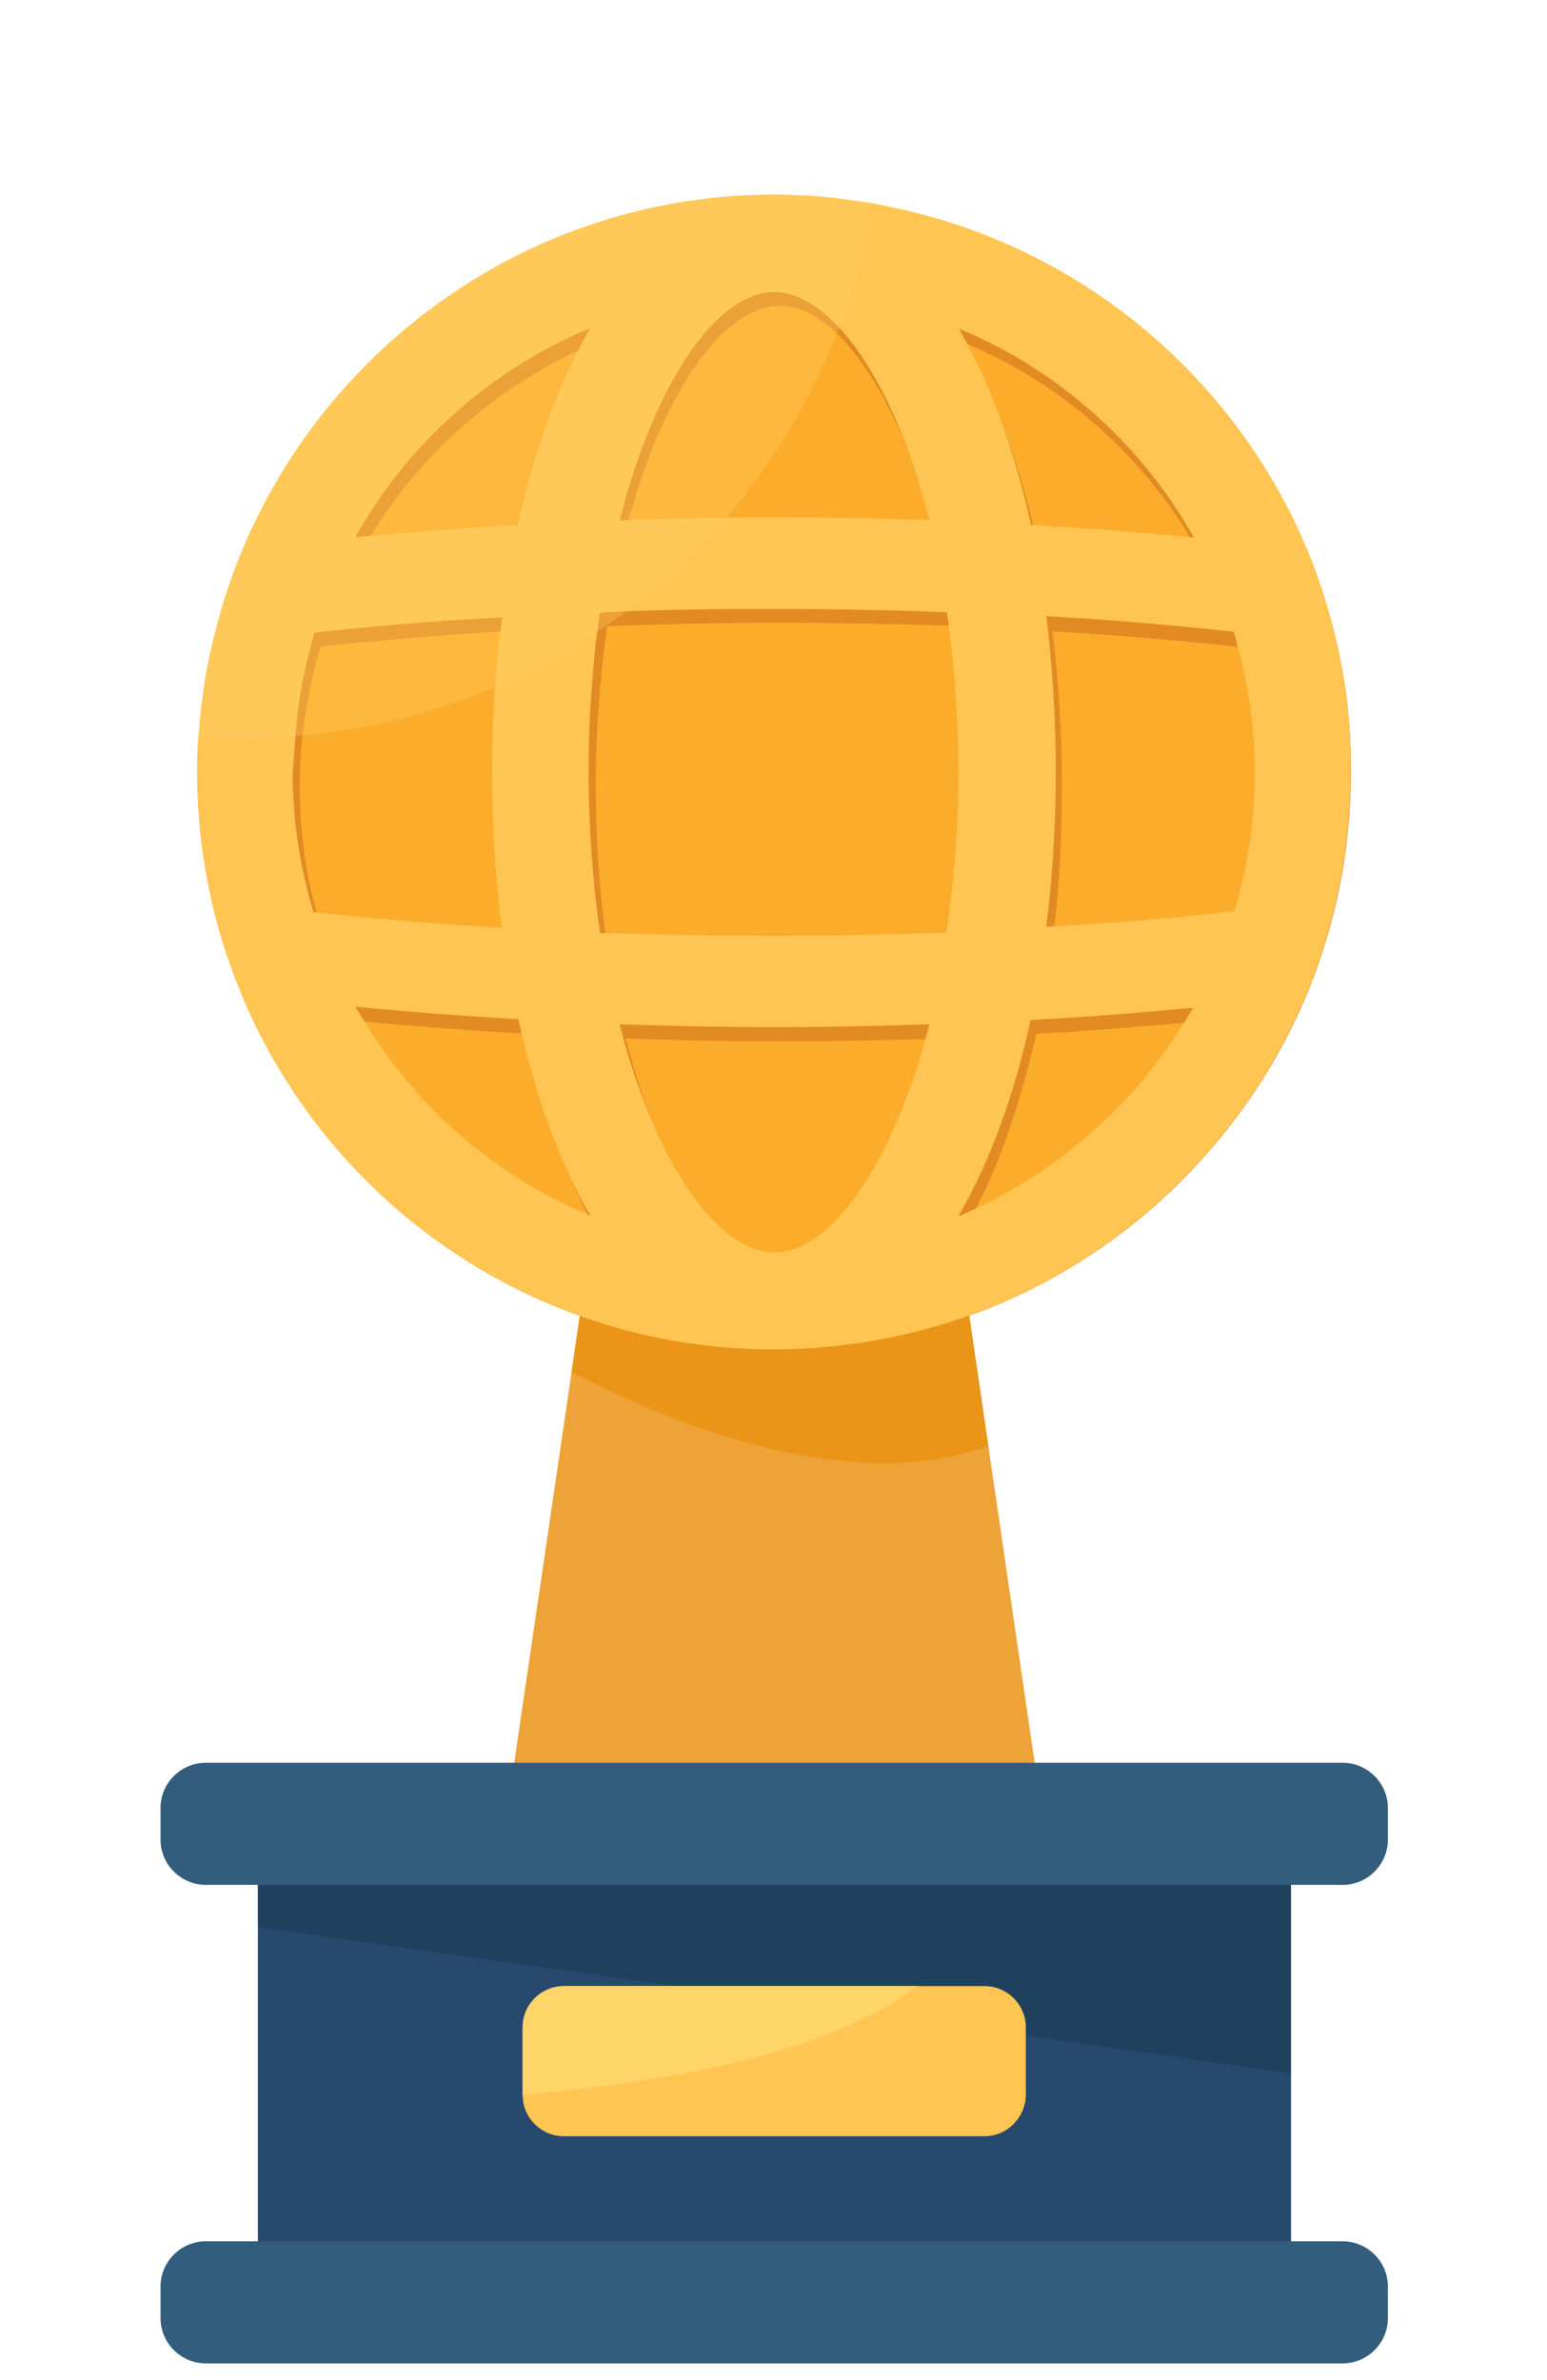 <svg width="39" height="60" viewBox="0 0 39 60" fill="none"
    xmlns="http://www.w3.org/2000/svg">
    <path d="M26.46 47.001H12.588L14.409 34.591L15.511 27.032H23.537L24.915 36.447L26.46 47.001Z" fill="#EDA337"></path>
    <path opacity="0.8" d="M24.915 36.447C21.692 37.633 17.559 36.208 14.409 34.591L15.511 27.032H23.537L24.915 36.447Z" fill="#EA910F"></path>
    <path d="M28.924 28.861C34.116 23.669 34.116 15.249 28.924 10.057C23.731 4.864 15.312 4.864 10.119 10.057C4.926 15.249 4.926 23.669 10.119 28.861C15.312 34.054 23.731 34.054 28.924 28.861Z" fill="#FCAC2B"></path>
    <path d="M33.719 16.287C33.54 15.508 33.312 14.765 33.025 14.034C31.072 9.542 26.915 6.224 21.932 5.457C21.525 5.397 21.129 5.349 20.71 5.314C20.434 5.29 20.147 5.278 19.872 5.278C19.812 5.278 19.74 5.278 19.68 5.278C19.62 5.278 19.548 5.278 19.488 5.278C13.534 5.349 8.419 9.039 6.251 14.238C5.928 15.005 5.676 15.819 5.484 16.646C5.449 16.802 5.425 16.945 5.389 17.101C5.293 17.58 5.233 18.059 5.185 18.55C5.149 18.97 5.125 19.389 5.125 19.82C5.125 20.91 5.245 21.977 5.473 23.007C5.64 23.773 5.88 24.516 6.167 25.235C6.646 26.349 7.269 27.391 8 28.349C10.624 31.752 14.72 33.956 19.32 34.016C19.38 34.016 19.452 34.016 19.512 34.016C19.572 34.016 19.632 34.016 19.704 34.016C21.189 33.992 22.627 33.752 23.98 33.321C24.316 33.213 24.651 33.093 24.975 32.962C25.142 32.902 25.298 32.83 25.454 32.758C27.059 32.039 28.509 31.033 29.742 29.811C30.198 29.356 30.629 28.865 31.024 28.361C31.803 27.355 32.45 26.253 32.941 25.079C33.264 24.3 33.516 23.498 33.707 22.659C33.935 21.629 34.055 20.563 34.055 19.485C34.067 18.371 33.947 17.305 33.719 16.287ZM12.816 23.738C11.175 23.642 9.581 23.51 8.084 23.342C8.048 23.222 8.012 23.103 7.976 22.983C7.701 21.977 7.557 20.922 7.557 19.82C7.557 19.389 7.581 18.946 7.629 18.527C7.689 18 7.773 17.484 7.904 16.969C7.952 16.742 8.012 16.526 8.084 16.299C9.21 16.179 10.372 16.071 11.582 15.987C11.929 15.963 12.277 15.939 12.624 15.915C12.684 15.915 12.756 15.903 12.816 15.903C12.756 16.334 12.72 16.766 12.684 17.209C12.612 18.047 12.576 18.91 12.576 19.808C12.576 21.186 12.66 22.504 12.816 23.738ZM9.342 13.507C10.588 11.483 12.409 9.842 14.577 8.835C14.732 8.764 14.876 8.704 15.032 8.644C14.253 9.973 13.63 11.662 13.211 13.591C11.869 13.663 10.48 13.771 9.114 13.903C9.186 13.771 9.27 13.639 9.342 13.507ZM19.668 23.941C18.194 23.941 16.733 23.905 15.307 23.857C15.295 23.738 15.271 23.618 15.259 23.498C15.104 22.348 15.02 21.114 15.02 19.82C15.02 18.395 15.128 17.041 15.307 15.783C16.733 15.735 18.194 15.7 19.668 15.7C21.105 15.7 22.531 15.735 23.932 15.771C23.968 15.771 23.992 15.771 24.028 15.771C24.208 17.017 24.328 18.383 24.328 19.808C24.328 21.246 24.22 22.599 24.028 23.845C22.615 23.917 21.153 23.941 19.668 23.941ZM26.125 13.591C26.101 13.471 26.077 13.352 26.041 13.232C25.765 12.07 25.43 11.016 25.011 10.069C24.795 9.554 24.555 9.075 24.292 8.632C24.316 8.644 24.34 8.644 24.352 8.656C26.712 9.65 28.676 11.363 29.994 13.531C30.066 13.651 30.138 13.771 30.209 13.891C28.856 13.771 27.466 13.663 26.125 13.591ZM22.747 10.992C22.747 11.004 22.759 11.016 22.759 11.04C23.058 11.758 23.334 12.573 23.561 13.471C22.16 13.424 20.842 13.399 19.656 13.399C19.117 13.399 18.554 13.399 17.967 13.412C17.26 13.424 16.517 13.447 15.751 13.471C15.751 13.459 15.763 13.447 15.763 13.435C15.799 13.316 15.822 13.208 15.847 13.1C16.757 9.794 18.266 7.709 19.656 7.709C19.74 7.709 19.824 7.721 19.907 7.733C20.303 7.793 20.698 8.033 21.081 8.392C21.644 8.931 22.183 9.758 22.663 10.824C22.699 10.884 22.723 10.944 22.747 10.992ZM9.174 25.75C10.516 25.882 11.845 25.978 13.139 26.049C13.163 26.049 13.187 26.049 13.211 26.049C13.391 26.852 13.594 27.619 13.846 28.326C13.942 28.613 14.05 28.901 14.157 29.176C14.361 29.691 14.589 30.17 14.816 30.614C14.888 30.745 14.96 30.877 15.032 31.009C13.534 30.386 12.193 29.476 11.067 28.337C10.3 27.571 9.641 26.696 9.102 25.738C9.126 25.75 9.15 25.75 9.174 25.75ZM16.517 28.457C16.517 28.445 16.505 28.433 16.505 28.421C16.493 28.397 16.481 28.361 16.469 28.337C16.206 27.691 15.978 26.96 15.775 26.181C17.176 26.229 18.494 26.253 19.68 26.253C20.794 26.253 22.028 26.229 23.334 26.193C23.417 26.193 23.501 26.193 23.585 26.181C23.381 26.972 23.154 27.691 22.89 28.337C21.992 30.59 20.806 31.931 19.68 31.931C18.566 31.931 17.404 30.625 16.517 28.457ZM24.304 31.009C24.412 30.829 24.507 30.637 24.615 30.446C24.939 29.811 25.238 29.104 25.49 28.337C25.729 27.631 25.945 26.864 26.125 26.061C27.346 26.002 28.592 25.894 29.85 25.786C29.97 25.774 30.102 25.762 30.233 25.75C29.694 26.696 29.035 27.583 28.269 28.349C27.155 29.476 25.801 30.386 24.304 31.009ZM31.264 23.342C29.754 23.51 28.173 23.642 26.532 23.738C26.556 23.618 26.568 23.486 26.58 23.366C26.712 22.24 26.771 21.054 26.771 19.82C26.771 18.455 26.688 17.149 26.532 15.915C28.161 16.011 29.73 16.143 31.228 16.31C31.24 16.31 31.264 16.31 31.276 16.31C31.611 17.424 31.803 18.598 31.803 19.82C31.779 21.054 31.599 22.228 31.264 23.342Z" fill="#E28B23"></path>
    <path d="M33.719 16.287C33.54 15.508 33.312 14.765 33.025 14.034C33.013 13.975 32.977 13.927 32.965 13.879C31.144 9.506 27.239 6.212 22.507 5.23C22.327 5.194 22.16 5.158 21.98 5.122C21.584 5.062 21.189 5.002 20.794 4.966C20.434 4.93 20.087 4.918 19.728 4.906C19.668 4.906 19.596 4.906 19.536 4.906C19.476 4.906 19.404 4.906 19.344 4.906C13.391 4.978 8.276 8.668 6.107 13.867C5.784 14.645 5.532 15.448 5.341 16.274C5.281 16.55 5.221 16.814 5.173 17.089C5.101 17.568 5.041 18.047 5.005 18.538C4.981 18.802 4.969 19.078 4.969 19.341V19.461C4.969 20.551 5.089 21.617 5.317 22.635C5.496 23.474 5.76 24.277 6.083 25.055C6.107 25.115 6.131 25.175 6.155 25.235C6.634 26.349 7.257 27.391 7.988 28.349C10.611 31.752 14.708 33.956 19.308 34.016C19.368 34.016 19.44 34.016 19.5 34.016C19.56 34.016 19.62 34.016 19.692 34.016C21.177 33.992 22.615 33.752 23.968 33.321C24.304 33.213 24.639 33.093 24.963 32.962C25.13 32.902 25.286 32.83 25.442 32.758C27.047 32.039 28.496 31.033 29.73 29.811C30.186 29.356 30.617 28.865 31.012 28.361C31.791 27.355 32.438 26.253 32.929 25.079C33.252 24.3 33.504 23.498 33.695 22.659C33.923 21.629 34.043 20.563 34.043 19.485C34.067 18.371 33.947 17.305 33.719 16.287ZM31.635 19.461C31.635 20.683 31.455 21.857 31.12 22.971C29.67 23.139 28.149 23.27 26.568 23.354C26.508 23.354 26.436 23.366 26.376 23.366C26.532 22.132 26.616 20.815 26.616 19.449C26.616 18.083 26.532 16.778 26.376 15.532C28.017 15.628 29.599 15.759 31.108 15.927C31.144 16.047 31.168 16.167 31.204 16.287C31.479 17.305 31.635 18.371 31.635 19.461ZM29.85 25.786C29.263 26.732 28.556 27.595 27.742 28.349C26.819 29.2 25.765 29.919 24.615 30.458C24.459 30.53 24.316 30.602 24.16 30.662C24.555 29.979 24.915 29.212 25.226 28.349C25.526 27.535 25.777 26.648 25.981 25.714C27.323 25.642 28.712 25.534 30.09 25.403C30.006 25.51 29.934 25.654 29.85 25.786ZM16.517 28.457C16.517 28.445 16.505 28.433 16.505 28.421C16.493 28.397 16.481 28.361 16.469 28.337C16.146 27.595 15.858 26.756 15.619 25.822C17.02 25.87 18.338 25.894 19.524 25.894C20.71 25.894 22.028 25.87 23.429 25.822C23.393 25.954 23.369 26.073 23.333 26.193C23.118 26.984 22.866 27.703 22.579 28.337C21.704 30.362 20.578 31.572 19.524 31.572C18.482 31.572 17.392 30.41 16.517 28.457ZM8.958 25.379C10.336 25.51 11.726 25.618 13.067 25.69C13.091 25.81 13.127 25.93 13.151 26.049C13.343 26.864 13.57 27.619 13.822 28.337C13.93 28.625 14.038 28.913 14.157 29.188C14.373 29.715 14.625 30.206 14.888 30.649C14.864 30.637 14.84 30.625 14.828 30.625C13.523 30.075 12.325 29.296 11.306 28.349C10.492 27.595 9.773 26.72 9.198 25.762C9.102 25.63 9.03 25.498 8.958 25.379ZM7.449 18.538C7.485 18.012 7.557 17.508 7.665 17.005C7.737 16.646 7.832 16.298 7.928 15.951C9.402 15.783 10.947 15.652 12.552 15.568C12.588 15.568 12.624 15.568 12.66 15.556C12.648 15.675 12.624 15.807 12.612 15.927C12.552 16.382 12.516 16.837 12.48 17.317C12.456 17.7 12.432 18.083 12.42 18.479C12.408 18.802 12.408 19.137 12.408 19.473C12.408 20.838 12.492 22.156 12.648 23.39C11.019 23.294 9.45 23.163 7.952 22.995C7.94 22.995 7.916 22.995 7.904 22.995C7.569 21.881 7.377 20.707 7.377 19.485C7.413 19.149 7.425 18.85 7.449 18.538ZM21.704 8.955C22.052 9.47 22.387 10.093 22.686 10.824C22.71 10.884 22.735 10.932 22.758 10.992C22.758 11.004 22.77 11.016 22.77 11.04C23.022 11.662 23.238 12.357 23.429 13.112C22.04 13.064 20.746 13.04 19.572 13.04H19.524C19.129 13.04 18.733 13.04 18.314 13.052C17.631 13.064 16.913 13.076 16.17 13.1C16.074 13.1 15.978 13.1 15.87 13.112C15.787 13.112 15.703 13.112 15.619 13.124C16.517 9.614 18.075 7.362 19.524 7.362C19.692 7.362 19.871 7.398 20.039 7.458C20.41 7.59 20.794 7.865 21.153 8.26C21.345 8.452 21.525 8.692 21.704 8.955ZM15.775 15.412C16.338 15.388 16.913 15.376 17.476 15.364C18.146 15.352 18.829 15.352 19.512 15.352C20.985 15.352 22.447 15.376 23.872 15.436C23.884 15.556 23.908 15.675 23.92 15.795C24.076 16.945 24.16 18.179 24.16 19.473C24.16 20.898 24.052 22.252 23.86 23.51C22.435 23.558 20.974 23.594 19.5 23.594C18.063 23.594 16.637 23.558 15.236 23.522C15.2 23.522 15.164 23.522 15.128 23.522C14.948 22.264 14.84 20.91 14.84 19.485C14.84 18.718 14.864 17.988 14.924 17.269C14.96 16.802 14.996 16.358 15.056 15.915C15.08 15.759 15.104 15.604 15.116 15.448C15.367 15.424 15.571 15.412 15.775 15.412ZM14.577 8.835C13.942 10.069 13.427 11.555 13.055 13.232C11.833 13.304 10.588 13.399 9.342 13.507C9.21 13.519 9.078 13.531 8.958 13.543C10.276 11.183 12.373 9.315 14.876 8.272C14.78 8.452 14.672 8.644 14.577 8.835ZM30.018 13.543C28.688 13.412 27.346 13.316 26.053 13.232C26.029 13.232 26.005 13.232 25.993 13.232C25.741 12.082 25.418 11.028 25.035 10.081C24.843 9.578 24.615 9.111 24.388 8.68C24.316 8.548 24.244 8.416 24.172 8.284C26.688 9.327 28.772 11.195 30.102 13.555C30.066 13.543 30.042 13.543 30.018 13.543Z" fill="#FFC552"></path>
    <path opacity="0.3" d="M21.968 5.122C21.956 5.23 21.932 5.338 21.92 5.457C21.86 5.757 21.8 6.068 21.728 6.368C21.572 7.015 21.381 7.649 21.153 8.26C21.129 8.308 21.117 8.356 21.093 8.404C20.422 10.117 19.476 11.687 18.302 13.052C18.194 13.172 18.087 13.304 17.979 13.424C17.308 14.154 16.577 14.825 15.774 15.424C15.547 15.592 15.319 15.747 15.092 15.903C14.337 16.418 13.534 16.861 12.684 17.233C12.624 17.257 12.552 17.293 12.492 17.317C10.971 17.964 9.342 18.383 7.629 18.539C7.569 18.55 7.509 18.55 7.449 18.55C7.054 18.587 6.658 18.599 6.263 18.599H6.239C5.892 18.599 5.532 18.587 5.185 18.562C5.125 18.562 5.065 18.55 5.005 18.55C5.029 18.059 5.089 17.58 5.173 17.101C5.221 16.826 5.269 16.55 5.341 16.287C5.52 15.46 5.772 14.645 6.107 13.879C8.288 8.68 13.391 4.99 19.344 4.918C19.404 4.918 19.476 4.918 19.536 4.918C19.596 4.918 19.656 4.918 19.728 4.918C20.087 4.918 20.446 4.942 20.794 4.978C21.189 5.002 21.584 5.05 21.968 5.122Z" fill="#FFD469"></path>
    <path d="M32.545 46.606H6.503V57.327H32.545V46.606Z" fill="#335D7C"></path>
    <path d="M32.545 46.606H6.503V57.327H32.545V46.606Z" fill="#27496D"></path>
    <path d="M33.851 47.516H5.185C4.562 47.516 4.047 47.001 4.047 46.378V45.575C4.047 44.953 4.562 44.438 5.185 44.438H33.851C34.474 44.438 34.989 44.953 34.989 45.575V46.378C34.989 47.001 34.474 47.516 33.851 47.516Z" fill="#335D7C"></path>
    <path d="M33.851 59.579H5.185C4.562 59.579 4.047 59.064 4.047 58.441V57.639C4.047 57.016 4.562 56.501 5.185 56.501H33.851C34.474 56.501 34.989 57.016 34.989 57.639V58.441C34.989 59.064 34.474 59.579 33.851 59.579Z" fill="#335D7C"></path>
    <path d="M6.503 47.516V48.582L32.533 52.26V47.516H6.503Z" fill="#20415E"></path>
    <path d="M25.861 51.11V52.799C25.861 53.374 25.394 53.853 24.819 53.853H14.217C13.642 53.853 13.175 53.386 13.175 52.811C13.175 52.799 13.175 52.799 13.175 52.799V51.11C13.175 50.535 13.642 50.068 14.217 50.068H24.819C25.394 50.068 25.861 50.535 25.861 51.11Z" fill="#FFC552"></path>
    <path d="M23.13 50.068C21.728 51.146 18.913 52.32 13.175 52.811C13.175 52.799 13.175 52.799 13.175 52.799V51.11C13.175 50.535 13.642 50.068 14.217 50.068H23.13Z" fill="#FFD469"></path>
</svg>